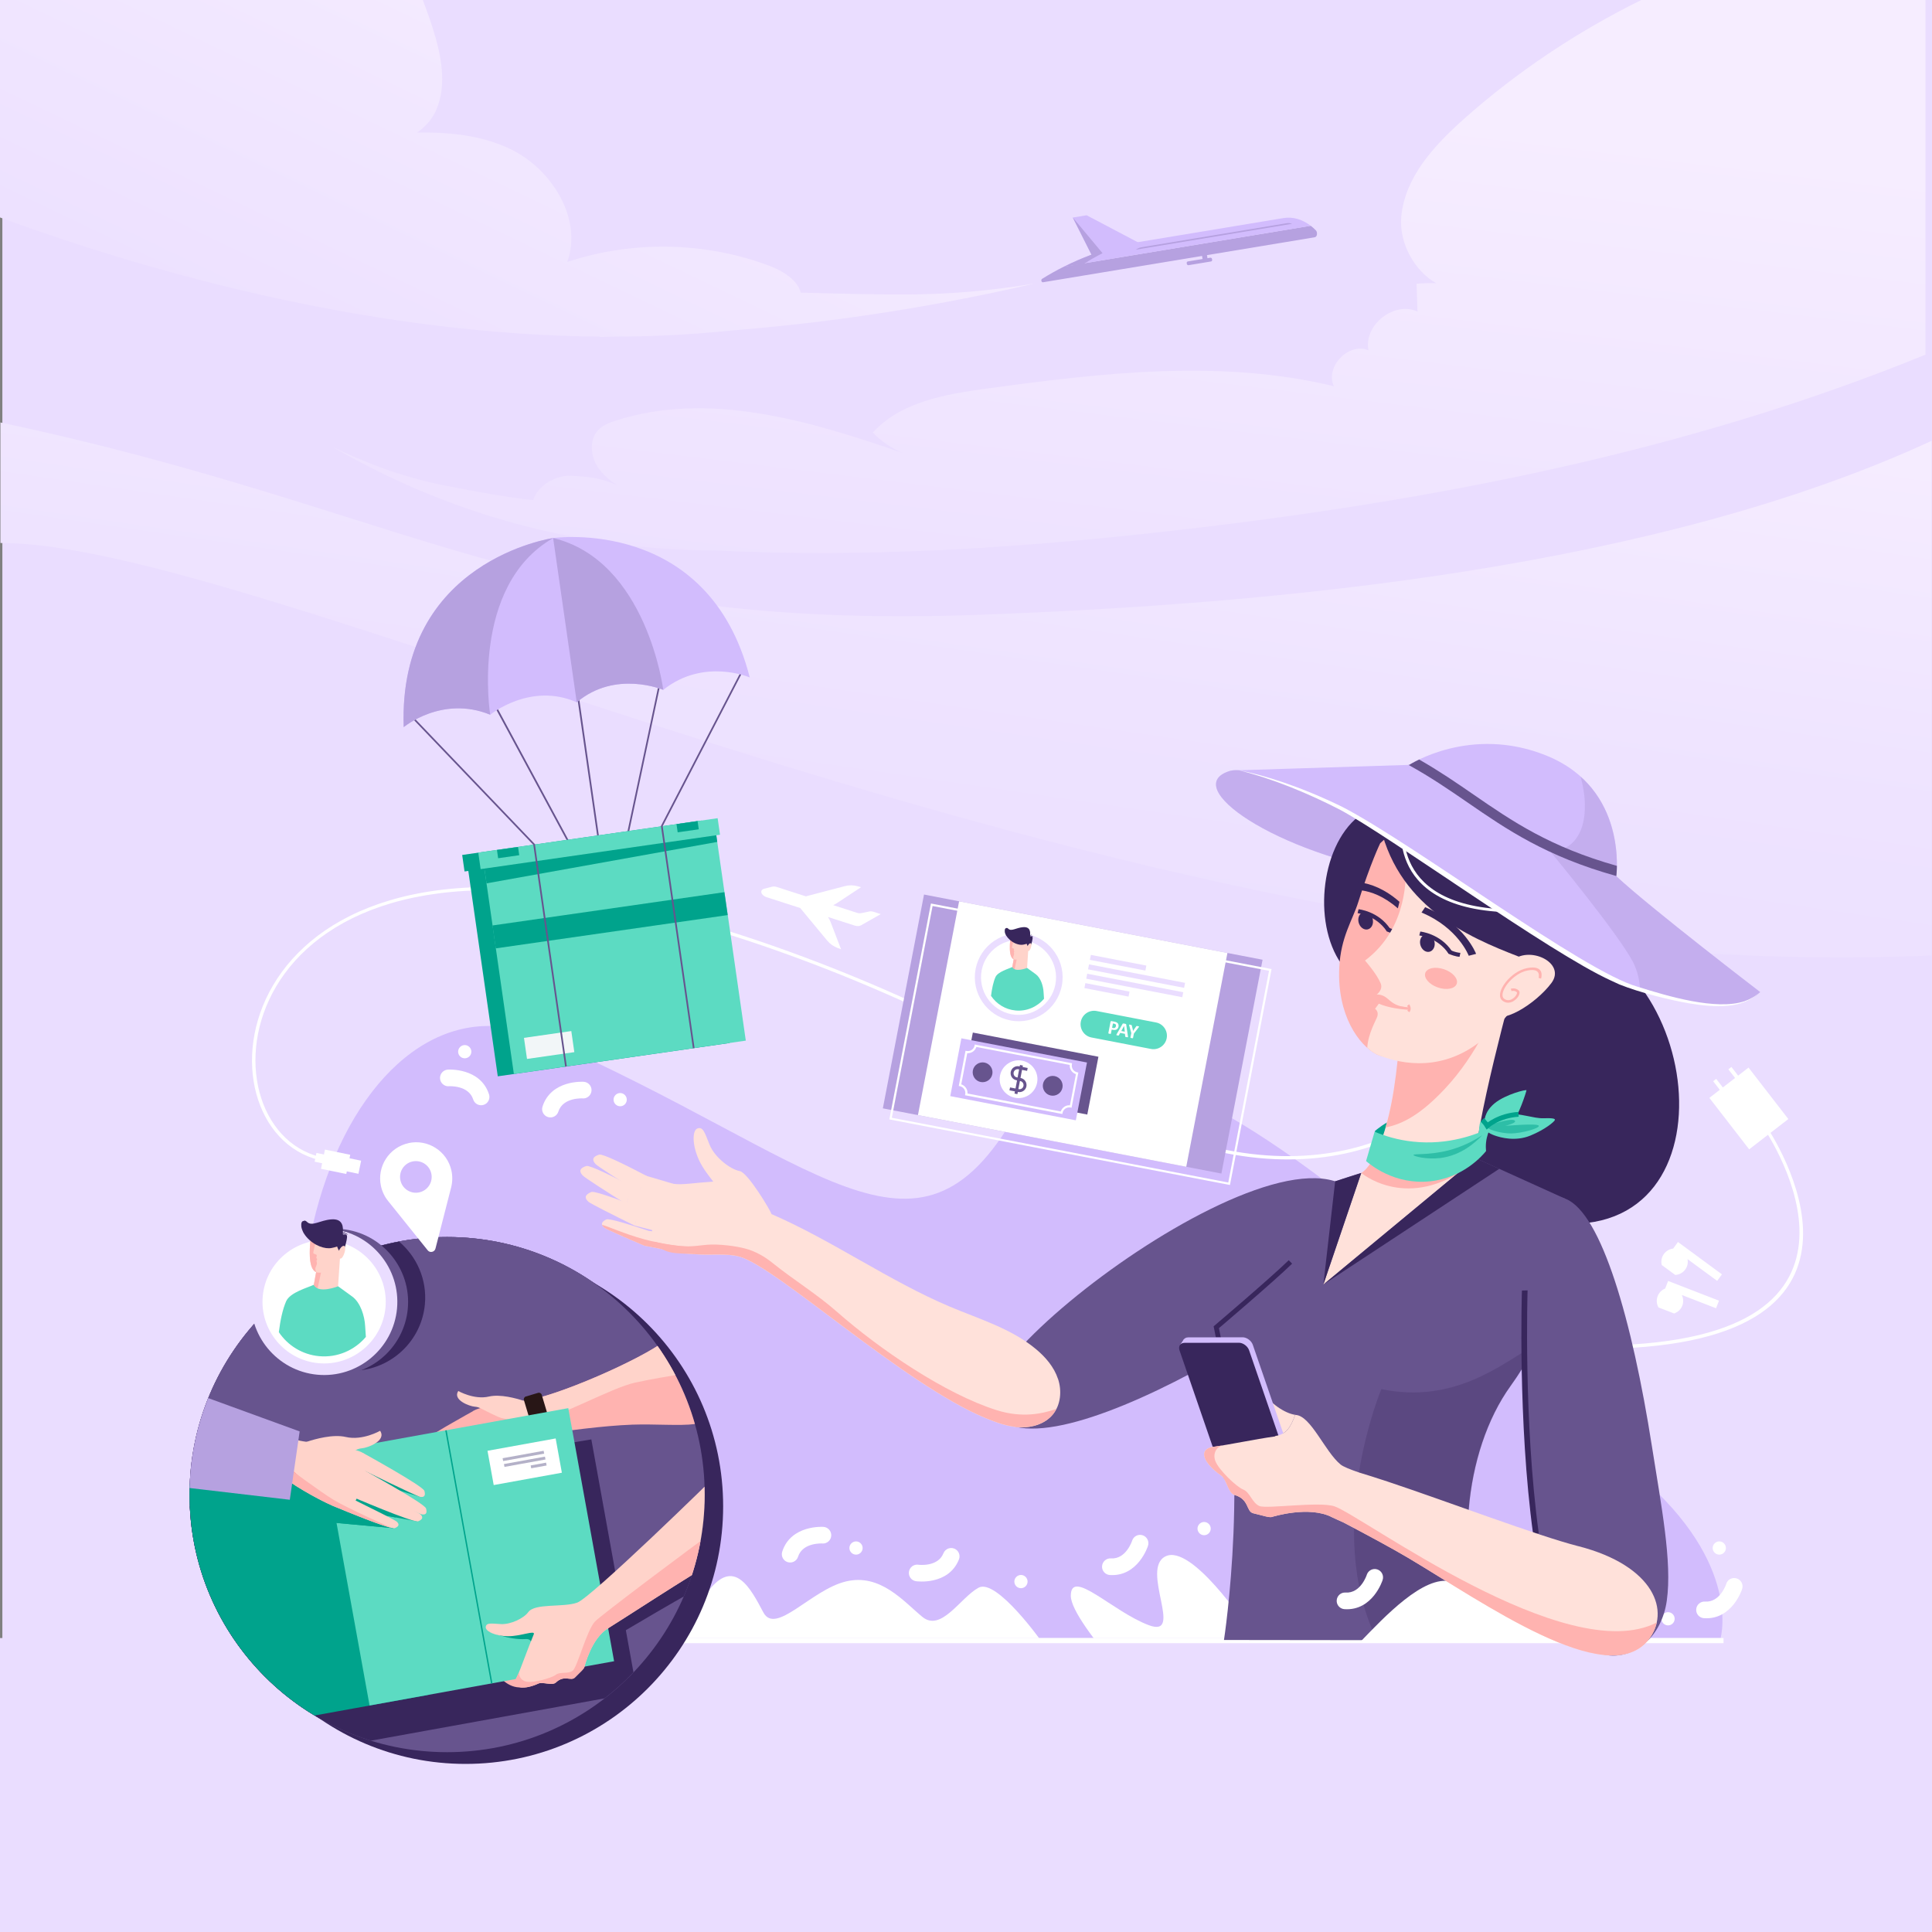 <?xml version="1.0" encoding="UTF-8"?>
<svg id="Layer_1" data-name="Layer 1" xmlns="http://www.w3.org/2000/svg" xmlns:xlink="http://www.w3.org/1999/xlink" viewBox="0 0 400 400">
  <rect x="0" y="0" width="400" height="400" fill="#808080" stroke="none"/>
  <defs>
    <style>
      .cls-1, .cls-2, .cls-3 {
        fill: none;
      }

      .cls-4, .cls-5, .cls-6 {
        fill: #b6a1e0;
      }

      .cls-7 {
        fill: #ffe1da;
      }

      .cls-7, .cls-2, .cls-8, .cls-9, .cls-10, .cls-11, .cls-12, .cls-13, .cls-14, .cls-15, .cls-16, .cls-17, .cls-18, .cls-19, .cls-20, .cls-6 {
        fill-rule: evenodd;
      }

      .cls-2 {
        stroke: #38265c;
      }

      .cls-2, .cls-3 {
        stroke-miterlimit: 10;
      }

      .cls-5, .cls-21 {
        opacity: .5;
      }

      .cls-8, .cls-22 {
        fill: #fff;
      }

      .cls-9, .cls-23 {
        fill: #67548e;
      }

      .cls-24, .cls-17 {
        fill: #eaddff;
      }

      .cls-25, .cls-12 {
        fill: #5cdbc2;
      }

      .cls-26 {
        fill: url(#linear-gradient-3);
      }

      .cls-27 {
        fill: url(#linear-gradient-2);
      }

      .cls-10, .cls-28 {
        fill: #ffb3b0;
      }

      .cls-29 {
        fill: url(#linear-gradient);
      }

      .cls-11 {
        fill: #ff8685;
      }

      .cls-30, .cls-20 {
        fill: #3b47bc;
      }

      .cls-31 {
        fill: #f2f6f8;
      }

      .cls-13, .cls-32 {
        fill: #281616;
      }

      .cls-33, .cls-14 {
        fill: #d2bcfd;
      }

      .cls-34 {
        fill: #b4b1c8;
      }

      .cls-35, .cls-19, .cls-21 {
        fill: #00a38c;
      }

      .cls-15 {
        fill: #ffd3ca;
      }

      .cls-16, .cls-18, .cls-36 {
        fill: #38265c;
      }

      .cls-18 {
        opacity: .25;
      }

      .cls-3 {
        stroke: #00a38c;
      }

      .cls-37 {
        clip-path: url(#clippath);
      }
    </style>
    <linearGradient id="linear-gradient" x1="220.76" y1="189.41" x2="260.71" y2="-137.97" gradientUnits="userSpaceOnUse">
      <stop offset=".07" stop-color="#eaddff"/>
      <stop offset=".53" stop-color="#f6edff"/>
    </linearGradient>
    <linearGradient id="linear-gradient-2" x1="231.36" y1="231.48" x2="205.35" y2="53.24" gradientTransform="translate(418.4) rotate(-180) scale(1 -1)" gradientUnits="userSpaceOnUse">
      <stop offset="0" stop-color="#eaddff"/>
      <stop offset=".52" stop-color="#eee3ff"/>
      <stop offset=".96" stop-color="#f6edff"/>
    </linearGradient>
    <linearGradient id="linear-gradient-3" x1="65.72" y1="114.71" x2="158.77" y2="-79.23" gradientUnits="userSpaceOnUse">
      <stop offset="0" stop-color="#eaddff"/>
      <stop offset=".46" stop-color="#f2e8ff"/>
      <stop offset=".61" stop-color="#f6edff"/>
    </linearGradient>
    <clipPath id="clippath">
      <circle class="cls-1" cx="92.57" cy="309.44" r="53.33"/>
    </clipPath>
  </defs>
  <rect class="cls-24" x=".49" y="-.04" width="400" height="400"/>
  <path class="cls-19" d="M286.41,240.26c2.03-.85,4.72-1.71,7.94-2.05,7.38-.8,13.23,1.52,16.06,2.89-.36-.69-.79-1.74-.93-3.08-.07-.67-.05-1.27,0-1.77-.77-.94-4.71-5.53-11.58-6.26-7.37-.78-12.43,3.48-13.26,4.2.59,2.02,1.18,4.05,1.77,6.07Z"/>
  <path class="cls-14" d="M341.46,307.41s-106.73-119.46-131.14-76.78c-20.66,36.13-40.82,9.22-98.1-15.79-38.95-17.01-71.14,58.82-32.88,124.96h276.74s4.84-14.47-14.62-32.39Z"/>
  <path class="cls-8" d="M257.94,336.47s-11.22-16.83-16.6-14.26c-5.38,2.57,3.97,17.07-3.51,14.26-7.48-2.81-16.13-11.92-16.13-6.08s19.87,25.95,19.87,25.95c0,0,21.04-.23,16.36-19.87Z"/>
  <path class="cls-8" d="M211.38,328.82c-.76,0-1.37-.62-1.37-1.37s.62-1.37,1.37-1.37,1.37.62,1.37,1.37-.62,1.37-1.37,1.37Z"/>
  <path class="cls-8" d="M190.09,323.95c-.95-.11-1.8.57-1.91,1.52-.11.95.57,1.8,1.52,1.91.02,0,6.66.94,8.84-4.52.35-.88-.08-1.89-.97-2.24-.88-.35-1.89.08-2.24.97-1.17,2.93-5.23,2.37-5.24,2.37Z"/>
  <path class="cls-8" d="M170.3,319.57c.95.04,1.76-.7,1.8-1.65.04-.95-.7-1.76-1.65-1.8-.02,0-6.71-.46-8.5,5.14-.29.91.22,1.88,1.12,2.16.91.29,1.88-.22,2.16-1.12.96-3.01,5.05-2.74,5.06-2.74Z"/>
  <path class="cls-8" d="M215.77,340.03s-9.42-13.33-13.16-11.32c-3.75,2.02-7.73,9.25-11.64,6.05-3.91-3.21-8.69-9.07-15.86-7.33-7.17,1.74-14.51,11.18-17.06,6.41-2.55-4.76-5.98-11.73-11.56-4.21-5.58,7.51-7.81,10.4-7.81,10.4h77.09Z"/>
  <path class="cls-8" d="M261.69,328.09c.76,0,1.37-.62,1.37-1.37s-.62-1.37-1.37-1.37-1.37.62-1.37,1.37.62,1.37,1.37,1.37Z"/>
  <path class="cls-8" d="M177.23,321.87c.76,0,1.37-.62,1.37-1.37s-.62-1.37-1.37-1.37-1.37.62-1.37,1.37.62,1.37,1.37,1.37Z"/>
  <path class="cls-8" d="M249.3,317.85c.76,0,1.37-.62,1.37-1.37s-.62-1.37-1.37-1.37-1.37.62-1.37,1.37.62,1.37,1.37,1.37Z"/>
  <path class="cls-8" d="M355.96,321.87c.76,0,1.37-.62,1.37-1.37s-.62-1.37-1.37-1.37-1.37.62-1.37,1.37.62,1.37,1.37,1.37Z"/>
  <path class="cls-8" d="M234.41,318.94c.31-.9,1.29-1.38,2.19-1.07.9.31,1.38,1.29,1.07,2.2,0,.02-2.03,6.41-7.9,6.02-.95-.07-1.67-.89-1.6-1.84.07-.95.89-1.67,1.84-1.6,3.15.21,4.4-3.69,4.4-3.7Z"/>
  <path class="cls-8" d="M357.41,327.88c.31-.9,1.29-1.38,2.2-1.07.9.31,1.38,1.29,1.07,2.2,0,.02-2.03,6.41-7.9,6.02-.95-.07-1.67-.89-1.6-1.84.07-.95.89-1.67,1.84-1.6,3.15.21,4.4-3.69,4.4-3.7Z"/>
  <rect class="cls-24" y="339.14" width="400" height="60.86"/>
  <path class="cls-8" d="M52.66,339.14c.02.35.02.71,0,1.06h304.18v-1.06H52.66Z"/>
  <path class="cls-29" d="M339.81,0c-13.29,6.56-25.73,14.84-36.8,24.7-4.54,4.05-9.05,8.72-11.37,14.21,0,0,0,0,0,0-.38.89-.69,1.81-.94,2.74-.28,1.04-.48,2.11-.58,3.21-.49,5.43,2.71,11.23,7.22,13.77-1.35-.03-2.71,0-4.06.11.07,1.92.13,3.84.2,5.76-4.84-2.22-11.2,2.81-10.15,8.02-4.09-1.71-9.03,3.41-7.17,7.44-23.45-5.66-48.03-2.76-71.93.5-8.51,1.16-17.76,2.74-23.52,9.1,1.75,1.8,3.86,3.24,6.17,4.22-19.27-6.67-40.04-12.9-59.35-6.71-1.32.42-2.68.94-3.65,1.94-1.92,2-1.64,5.38-.12,7.69,1.02,1.55,2.45,2.73,4,3.77-2.92-1.44-6.25-1.85-9.64-1.96-3.29-.11-6.76,2.12-7.75,5.03-5.58-.6-11.92-1.76-18.42-3.05-8.83-1.75-16.59-4.8-23.11-7.98,8.8,5.12,20.76,10.95,35.62,15.25,4.9,1.42,9.62,2.52,14.14,3.38,1.16.3,2.21.5,2.96.59.28.03.56.06.83.09,9.67,1.61,18.24,2.12,25.23,2.15-.03-.01-.06-.02-.1-.03,32.07,1.65,64.35-.52,96.3-4.18,52.84-6.05,105.63-16.25,154.83-36.33V0h-58.84Z"/>
  <path class="cls-27" d="M.09,87.47c84.73,17.94,111.54,43.1,202.22,39.83,63.32-2.28,140.69-9.77,197.59-36.02v106.54C236.31,205.17,57.54,112.42.09,112.42v-24.95Z"/>
  <path class="cls-4" d="M272.66,48.2c.07.42-.11.87-.49.93l-56.23,9.31c-.32.05-.48-.52-.2-.7,1.48-.92,2.99-1.77,4.53-2.54l51.1-8.46c.36.27.71.59,1.04.93.14.14.23.33.26.52Z"/>
  <path class="cls-33" d="M271.36,46.75l-51.1,8.46c1.87-.94,3.78-1.77,5.71-2.49.65-.24,1.31-.47,1.97-.69,2.5-.81,5.05-1.44,7.64-1.89l30.14-4.99c1.92-.32,3.91.25,5.64,1.59Z"/>
  <polygon class="cls-33" points="236.63 50.71 227.94 52.59 226.11 52.99 225.98 52.73 222.1 45.04 224.98 44.57 235.58 50.16 236.63 50.71"/>
  <path class="cls-4" d="M236.28,51.2l30.12-4.99c.37-.06.76-.02,1.11.12h0l-32.4,5.37.53-.28c.2-.11.41-.18.64-.21Z"/>
  <path class="cls-4" d="M228.27,52.43s-.12.06-.32.16c-.66.33-2.44,1.29-3.56,2.07l-4.12.56c1.87-.94,3.78-1.77,5.71-2.49l-3.87-7.69,5.84,7,.32.39Z"/>
  <rect class="cls-4" x="245.67" y="53.72" width="5.31" height=".79" rx=".3" ry=".3" transform="translate(-5.5 41.3) rotate(-9.4)"/>
  <rect class="cls-4" x="248.93" y="52.6" width="1.03" height="1.36" transform="translate(-5.35 41.48) rotate(-9.4)"/>
  <path class="cls-26" d="M165.79,60.6c-.64-2.58-3.66-4.49-6.38-5.52-13.34-5.06-28.43-5.32-41.96-.85,3.2-8.79-3.1-19.15-11.67-23.31-6-2.91-12.68-3.59-19.42-3.47,1.74-1.19,3.18-2.86,3.99-4.76,2.23-5.24.99-11.27-.71-16.7-.63-2.02-1.35-4.01-2.1-5.99H-.88v44.7c35.54,13.1,80.48,24.63,125.14,24.99-.03.03-.07.05-.1.08.95-.02,1.92-.04,2.89-.07,8.08-.02,16.15-.42,24.15-1.25,7.24-.58,14.74-1.35,22.5-2.38,14.67-1.95,28.22-4.52,40.53-7.38-10.14,1.7-18.43,2.15-24.11,2.25-6.05.11-14.87-.09-24.33-.35Z"/>
  <g>
    <circle class="cls-36" cx="92.57" cy="309.44" r="53.33"/>
    <circle class="cls-23" cx="92.57" cy="309.44" r="53.33"/>
    <circle class="cls-36" cx="96.39" cy="311.87" r="53.33"/>
    <circle class="cls-23" cx="92.57" cy="309.44" r="53.33"/>
    <g>
      <g class="cls-37">
        <g>
          <path class="cls-10" d="M143.87,294.83c-3.1.42-8.23-.04-12.97.13-6.24.23-13.44,1.3-18.48,1.87-1.92,1.56-7.26,4.57-9.96,5.53h0s-9.49,3.98-10.31,3.64c-.82-.34-.84-.75-.34-1.21.33-.29,4.55-2.4,7.6-3.9-1.57-2.78-2.56-7.96-1.36-8.8,1.32-.92,7.66-1.75,10.39-2.07,6.62-.77,24.46-8.67,29.25-12.45.83-.65,1.68-1.27,2.55-1.85l3.62,19.1Z"/>
          <g>
            <path class="cls-15" d="M105.43,290.42c1.17-.16,2.24-.3,3.02-.39,6.62-.77,24.46-8.67,29.25-12.45.83-.65,1.68-1.27,2.55-1.85v8.91c-1.75.28-5.22.85-8.74,1.61-5,1.07-16.34,7.55-20.63,7.86-4.29.31-5.71-2.1-5.71-2.1-.08-.5.02-1.03.26-1.59Z"/>
            <path class="cls-11" d="M97.82,295.3s-11.18,6.14-11.44,7.07c-.26.92.08,1.22.8,1.09.72-.13,11.41-5.35,11.72-5.56.31-.21-1.09-2.59-1.09-2.59Z"/>
            <path class="cls-11" d="M100.42,300.05s-11.71,5.05-12.6,4.68c-.88-.37-.91-.81-.37-1.3.55-.49,11.23-5.72,11.59-5.83.36-.11,1.37,2.45,1.37,2.45Z"/>
            <path class="cls-10" d="M98.12,292.06s-11.18,6.14-11.44,7.06c-.26.92.08,1.22.8,1.09.72-.13,11.41-5.35,11.72-5.56.31-.21-1.09-2.59-1.09-2.59Z"/>
            <path class="cls-15" d="M94.88,287.99s3.26,1.87,6.35,1.15c2.37-.55,5.69.39,7.12.86.44.14.7.25.7.25,1.43,2.19-2.42,4.66-5.95,3.07-3.53-1.59-3.7-2-4.8-2.08-1.1-.08-4.65-1.39-3.42-3.25Z"/>
          </g>
          <path class="cls-32" d="M110.06,288.57h2.65c.33,0,.6.27.6.6v7.45c0,.33-.27.6-.6.6h-2.65c-.33,0-.6-.27-.6-.6v-7.45c0-.33.27-.6.6-.6Z" transform="translate(-79.47 44.36) rotate(-16.7)"/>
          <path class="cls-16" d="M137.11,319.14s-14.67,13.78-17.61,14.54c-2.94.75-8.78-.8-10.14.98-.9,1.15-3.61,2.22-5.65,1.9-2.04-.32-3.01-.62-3.14.27-.13.89,2,2.12,4.65,2.39,2.65.26,4.72-.89,5.57.16-1.3,2.96-2.6,5.92-3.9,8.88-.64,2.02,1.79,2.39,4.6,1.38.84-.3,2.88.77,3.59.16,1.79-1.52,3.14.12,3.97-.67,1.04-.98,1.93-1.6,1.97-2.04,0,0,1.41-5.72,4.86-7.45,1.97-.99,17.19-10.32,23.14-13.08v-17.95c-1,1-10.83,9.18-11.92,10.54Z"/>
          <g>
            <polygon class="cls-20" points="53.14 364.66 54.22 364.47 53.14 362.18 53.14 364.66"/>
            <path class="cls-16" d="M122.43,298.01l-83.13,13.87c1.03,22.88,16.47,42,37.47,48.51l48.4-8.76c2.13-1.65,4.13-3.45,5.98-5.4l-8.72-48.22Z"/>
            <rect class="cls-30" x="98.6" y="308.16" width="20.29" height="10.21" transform="translate(-54.03 24.36) rotate(-10.25)"/>
            <g>
              <rect class="cls-30" x="102.32" y="311.09" width="12.21" height=".85" transform="translate(-53.72 24.28) rotate(-10.25)"/>
              <rect class="cls-30" x="102.64" y="312.84" width="12.21" height=".85" transform="translate(-54.04 24.37) rotate(-10.26)"/>
              <rect class="cls-30" x="110.53" y="313.91" width="4.58" height=".85" transform="translate(-54.15 25.1) rotate(-10.25)"/>
            </g>
          </g>
          <path class="cls-10" d="M103.2,346.72c0,.3,2,2.84,4.75,2.63,2.75-.21,4.83-3.2,4.83-3.2l-9.57.57Z"/>
          <path class="cls-11" d="M100.11,321.99h0s.51-.14.51-.14c2.39-.7,7.61-2.89,7.61-2.89h0c2.73-.97,8.65-4.42,9.03-5.29.02-.05.04-.11.05-.18-.26-.27-.65-.53-1.22-.78,0,0-4.79,3.58-6.94,4.89-2.15,1.31-9.02,4.38-9.03,4.38Z"/>
          <g>
            <polygon class="cls-19" points="79.1 298.53 33.57 308.4 48.36 358.21 88.58 350.93 79.1 298.53"/>
            <rect class="cls-25" x="71.34" y="295.71" width="51.45" height="53.25" transform="translate(-55.84 22.43) rotate(-10.26)"/>
            <rect class="cls-22" x="101.44" y="299.05" width="14.34" height="7.21" transform="translate(-52.15 24.17) rotate(-10.26)"/>
            <g>
              <rect class="cls-34" x="104.07" y="301.12" width="8.63" height=".6" transform="translate(-51.93 24.11) rotate(-10.25)"/>
              <rect class="cls-34" x="104.3" y="302.36" width="8.63" height=".6" transform="translate(-52.15 24.17) rotate(-10.26)"/>
              <rect class="cls-34" x="109.88" y="303.12" width="3.24" height=".6" transform="translate(-52.24 24.7) rotate(-10.26)"/>
            </g>
          </g>
          <g>
            <path class="cls-19" d="M81.93,314.17l-1.06-5.83-.31-.38.26.08-.38-2.1-7.09-4.3-9.53,13.07c.61.15,17.64,1.68,17.64,1.68l-2.6-2.77,3.07.56Z"/>
            <path class="cls-19" d="M68.41,308.42l1.25,6.89c5.14.48,11.81,1.08,11.81,1.08l-2.6-2.77,7.49,1.36-5.78-7.02,6.41,1.95-13.62-8.26-4.95,6.78Z"/>
          </g>
          <path class="cls-19" d="M103.51,337.38l-2.32.39s4.09,1.81,7.65,1.58c3.56-.23-1.86,8.06-1.86,8.06,0,0,8.41-5.87,8.63-6.59.23-.72.91-4.46.42-4.58-.49-.11-12.52,1.14-12.52,1.14Z"/>
          <path class="cls-15" d="M119.5,331.81c-2.94,1.04-8.78.06-10.14,1.98-.9,1.24-3.61,2.57-5.65,2.46-2.04-.12-3.01-.32-3.14.58-.13.9,2,1.93,4.65,1.93,2.65,0,5.56-1.29,5.31-.44-1.3,3.09-2.35,6.22-3.65,9.31-.64,2.08,1.79,2.21,4.6.93.84-.38,2.88.48,3.59-.2,1.79-1.7,3.14-.19,3.97-1.06,1.04-1.08,1.93-1.79,1.97-2.23,0,0,1.41-5.86,4.86-7.93,1.97-1.18,17.19-11.15,23.14-14.49v-17.95c-1,1.1-26.59,26.08-29.53,27.12Z"/>
          <path class="cls-10" d="M107.54,346.08l-.79,1.57c-.64,2.08,1.94,2.18,4.74.9.84-.38,2.88.48,3.59-.2,1.79-1.7,3.14-.19,3.97-1.06,1.04-1.08,1.93-1.79,1.97-2.23,0,0,1.41-5.86,4.86-7.93,1.97-1.18,17.19-11.15,23.14-14.49v-6.46c-5.99,4.23-24.61,18.26-25.81,19.51-1.74,1.82-3.67,9.5-4.65,10.22-.98.72-2.61.15-3.48.83-.87.68-4.58,1.7-6.02,1.44-1.43-.26-1.76-1.54-1.53-2.1Z"/>
          <rect class="cls-22" x="64.45" y="306.33" width="9.59" height=".88"/>
          <g>
            <path class="cls-15" d="M48.36,304.8c3.9.38,7.63.97,10.72,1.32,2.15,1.74,8.12,5.11,11.14,6.19h0s10.61,4.45,11.53,4.07c.92-.38.94-.84.38-1.35-.36-.33-5.09-2.69-8.5-4.36,1.76-3.11,2.87-8.9,1.52-9.84-1.48-1.03-8.57-1.96-11.62-2.31-3.34-.39-9.22-2.4-15.17-4.87v11.16Z"/>
            <path class="cls-11" d="M48.36,304.8c5.53.55,10.75,1.5,14.23,1.61-1.19-1.39-2.45-2.41-3.76-2.76-1.79-.49-5.64-1.01-10.47-1.65v2.81Z"/>
            <path class="cls-10" d="M80.94,316.29h0s-.67-.18-.67-.18c-3.15-.92-10.04-3.81-10.04-3.81h0c-3.61-1.29-11.41-5.83-11.92-6.99-.03-.07-.05-.14-.06-.23.34-.35.86-.7,1.61-1.04,0,0,6.33,4.73,9.16,6.46,2.83,1.73,11.91,5.78,11.92,5.78Z"/>
            <path class="cls-15" d="M75.42,304.41s12.51,6.87,12.79,7.9c.29,1.03-.09,1.36-.89,1.22-.81-.15-12.77-5.98-13.11-6.22-.34-.24,1.21-2.9,1.21-2.9Z"/>
            <path class="cls-15" d="M72.51,309.72s13.1,5.65,14.09,5.24c.99-.41,1.02-.91.41-1.46-.61-.55-12.56-6.4-12.97-6.52-.4-.12-1.53,2.74-1.53,2.74Z"/>
            <path class="cls-15" d="M75.08,300.78s12.51,6.87,12.79,7.9c.29,1.03-.09,1.36-.89,1.22-.81-.15-12.77-5.98-13.11-6.22-.35-.24,1.21-2.9,1.21-2.9Z"/>
            <path class="cls-15" d="M78.7,296.23s-3.64,2.09-7.11,1.28c-2.65-.62-6.36.43-7.96.96-.49.16-.78.27-.78.27,0,0,8.4,2.97,9.2,2.54.8-.43,1.6-1.34,2.83-1.42,1.23-.09,5.2-1.56,3.82-3.63Z"/>
          </g>
          <polygon class="cls-6" points="37.04 287.25 62.04 296.36 60 310.51 35.44 307.63 37.04 287.25"/>
          <polygon class="cls-19" points="92.47 296.11 101.95 348.51 101.67 348.56 92.19 296.16 92.47 296.11"/>
        </g>
      </g>
      <g>
        <g>
          <path class="cls-16" d="M71.48,283.74c8.31.77,15.72-5.38,16.49-13.7.47-5.12-1.69-9.9-5.36-12.99-9.4,1.78-17.92,6.01-24.87,12.02.21,7.55,6.04,13.95,13.74,14.67Z"/>
          <path class="cls-9" d="M67.94,284.65c8.31.77,15.72-5.38,16.49-13.7.77-8.31-5.38-15.72-13.69-16.49-8.31-.77-15.72,5.38-16.49,13.7-.77,8.31,5.38,15.72,13.69,16.49Z"/>
          <path class="cls-17" d="M65.71,284.62c8.31.77,15.72-5.38,16.49-13.7.77-8.31-5.38-15.72-13.69-16.49-8.31-.77-15.72,5.38-16.49,13.7-.77,8.31,5.38,15.72,13.69,16.49Z"/>
          <path class="cls-8" d="M65.93,282.23c7,.65,13.23-4.53,13.88-11.53.65-7-4.53-13.23-11.53-13.88-7-.65-13.23,4.53-13.88,11.53-.65,7,4.53,13.23,11.53,13.88Z"/>
        </g>
        <g>
          <g>
            <polygon class="cls-15" points="68.96 258.94 70.42 260 69.9 267.65 64.67 267.68 65.86 261.13 68.96 258.94"/>
            <polygon class="cls-10" points="65.56 267.68 64.67 267.68 65.86 261.13 66.99 260.33 67.11 260.42 65.56 267.68"/>
            <path class="cls-15" d="M64.59,253.95c.09.45-1.69,9.11,1.19,9.52,2.89.4,5.09-3.17,4.79-6-.3-2.83-5.98-3.52-5.98-3.52Z"/>
            <path class="cls-10" d="M64.59,253.95c.09.43-1.56,8.47.89,9.44,0-.04,0-.07-.03-.11-.37-.63-.02-1.03.09-1.36.11-.33.07-.52,0-.77-.08-.25.09-.19.11-.38.03-.19-.19-.28-.17-.39.02-.12.15-.39.09-.54s-.66-.2-.71-.43c-.05-.23.96-4.1,1.01-4.3l-.79-1.08c-.3-.05-.48-.07-.48-.07Z"/>
            <path class="cls-16" d="M62.93,255.4s-.05-.08-.07-.12c-.04-.07-.08-.15-.11-.22-.02-.04-.04-.07-.05-.11-.04-.08-.07-.16-.1-.24,0-.02-.02-.05-.03-.07-.04-.1-.07-.2-.1-.3,0-.02-.01-.05-.02-.07-.02-.07-.03-.15-.05-.22,0-.03,0-.06-.01-.1,0-.03-.01-.07-.01-.1,0,0,0,0,0,.01-.07-.64.12-1.08.46-1.06.17-.15.42-.12.72.18,1.04,1.03,2.64-.33,5.02-.52,2.55-.21,2.47,1.74,2.41,2.76.23-.17.51-.19.51-.19v.11s-.32.01-.52.24c0,.04,0,.09,0,.13.45-.35.98.01.98.01l-.06.09s-.51-.35-.91.04c.24-.06.46-.09.59-.07.47.07.22,1.01.08,1.64-.13.57-.44,1.95-.91,1.88-.12.11-.26.13-.42,0-.2-.18-.38-.57-.53-1.02-.35.13-.74.22-1.14.3-1.32.28-3.63-.43-5.24-2.32-.09-.11-.18-.22-.26-.33-.03-.04-.05-.07-.07-.11-.05-.08-.1-.15-.15-.23Z"/>
            <path class="cls-15" d="M70.3,258.69s.55-.98,1.02-.7c.47.27-.18,2.49-.8,2.59-.62.1-.89-.6-.22-1.89Z"/>
          </g>
          <path class="cls-12" d="M75.75,276.79c-.06-.81-.11-1.56-.15-2.24-.11-2.11-.97-4.87-2.68-6.12l-2.92-2.12s-4.08,1.65-5.05-.3c-1.2.57-4.88,1.55-5.7,3.39-.73,1.65-1.21,3.92-1.52,6.41,1.83,2.73,4.83,4.65,8.34,4.97,3.82.35,7.38-1.26,9.69-4Z"/>
        </g>
      </g>
    </g>
  </g>
  <g>
    <path class="cls-8" d="M364.73,232.87c.08.12,29.67,41.97-26.69,45.47-30.07,1.87-40.08-22.87-41.39-44-.08-1.21-.12-2.4-.14-3.58l.57-.44c4.75-3.76,7.97-8.2,9.36-12.49,1.25-3.85,1.04-7.59-.83-10.65-1.25-2.06-2.61-2.51-3.93-1.71-1.81,1.1-3.47,4.83-4.55,10.05-.87,4.18-1.37,9.35-1.3,14.92-4.56,3.4-10.45,6.19-17.44,7.7-14.22,3.07-33,.85-54.42-12.22-4.48-2.73-9.21-5.45-14.15-8.1-26.85-14.47-59.32-27.15-87.54-32.2-79.32-14.18-82.13,52.43-53.54,54.98l.06-.66c-27.48-2.44-25.11-67.69,53.37-53.66,28.15,5.03,60.55,17.7,87.34,32.13,4.91,2.64,9.63,5.35,14.12,8.09,21.59,13.17,40.54,15.41,54.91,12.31,6.9-1.49,12.74-4.21,17.31-7.53.02,1.04.07,2.08.13,3.14,1.33,21.43,11.51,46.52,42.1,44.62,57.55-3.58,27.28-46.39,27.2-46.52l-.55.38h0ZM296.5,229.92c-.04-5.33.46-10.26,1.29-14.28,1.04-5.04,2.59-8.61,4.24-9.62.96-.59,2-.18,3.02,1.48,1.76,2.89,1.95,6.44.76,10.1-1.35,4.17-4.49,8.49-9.14,12.17l-.17.13Z"/>
    <rect class="cls-22" x="356.95" y="222.76" width="10.25" height="13.47" transform="translate(-64.73 269.48) rotate(-37.72)"/>
    <g>
      <rect class="cls-22" x="361" y="220.06" width=".8" height="10.6" transform="translate(-62.35 268.18) rotate(-37.72)"/>
      <rect class="cls-22" x="357.85" y="222.49" width=".8" height="10.6" transform="translate(-64.51 266.65) rotate(-37.7)"/>
    </g>
    <g>
      <rect class="cls-22" x="67.46" y="237.88" width="4.06" height="5.34" transform="translate(-180.13 260.15) rotate(-78.38)"/>
      <rect class="cls-22" x="65.6" y="238.66" width="1.85" height="2.43" transform="translate(-181.84 256.66) rotate(-78.37)"/>
      <rect class="cls-22" x="71.33" y="239.49" width="2.77" height="3.64" transform="translate(-178.3 263.96) rotate(-78.39)"/>
    </g>
    <path class="cls-8" d="M84.59,236.66c4.03-.87,8.01,1.69,8.88,5.73.24,1.13.22,2.3-.06,3.43l-3.25,12.68c-.09.35-.35.6-.7.68-.35.08-.7-.04-.92-.33l-8.19-10.2c-.73-.9-1.23-1.96-1.48-3.1-.87-4.03,1.69-8.01,5.73-8.88h0ZM85.41,240.47c-1.77.38-2.89,2.12-2.51,3.89.38,1.77,2.12,2.89,3.89,2.51,1.77-.38,2.89-2.12,2.51-3.89-.38-1.77-2.12-2.89-3.89-2.51Z"/>
    <path class="cls-8" d="M345.37,265.2l-.61,1.57h.02c-.7.27-1.28.82-1.58,1.58-.31.8-.22,1.65.17,2.34l3.23,1.25c.75-.25,1.39-.82,1.7-1.61.29-.75.23-1.55-.11-2.22l7.1,2.75.61-1.57-10.54-4.08Z"/>
    <path class="cls-8" d="M347.4,257.15l-.99,1.35h.02c-.74.09-1.45.46-1.93,1.11-.51.69-.64,1.54-.45,2.3l2.79,2.05c.79-.04,1.56-.42,2.07-1.11.48-.65.62-1.44.47-2.17l6.14,4.51.99-1.35-9.11-6.7Z"/>
  </g>
  <g>
    <g>
      <path class="cls-23" d="M153.59,138.64c.09.07.19.13.3.19l-17.54,33.87-.31-.16,17.56-33.9Z"/>
      <path class="cls-23" d="M136.57,140.73c.12.01.23.03.35.03l-6.96,32.81-.34-.07,6.95-32.77Z"/>
      <path class="cls-23" d="M119.71,143.23l4.47,31.11-.35.05-4.47-31.09c.12-.02.23-.05.34-.08Z"/>
      <path class="cls-23" d="M85.16,148.02l26.77,27.98-.25.24-26.76-27.97c.09-.08.17-.16.25-.25Z"/>
      <path class="cls-23" d="M102.5,145.71l15.85,29.41-.31.17-15.9-29.49c.12-.02.24-.05.35-.08Z"/>
    </g>
    <g>
      <polygon class="cls-35" points="95.69 177.01 145.25 169.89 145.74 173.31 144.97 173.42 151.08 215.94 103.06 222.84 96.96 180.32 96.18 180.43 95.69 177.01"/>
      <polygon class="cls-25" points="99.02 176.52 148.58 169.4 149.07 172.82 148.3 172.93 154.41 215.45 106.39 222.35 100.29 179.83 99.51 179.94 99.02 176.52"/>
      <polygon class="cls-35" points="148.3 172.93 100.29 179.83 100.73 182.89 148.5 174.31 148.3 172.93"/>
      <rect class="cls-31" x="108.73" y="214.16" width="9.9" height="4.41" transform="translate(256.97 414.37) rotate(171.83)"/>
      <rect class="cls-35" x="104.32" y="174.3" width="1.73" height="4.41" transform="translate(264.94 47.29) rotate(81.82)"/>
      <rect class="cls-35" x="141.52" y="168.96" width="1.73" height="4.41" transform="translate(291.56 5.89) rotate(81.83)"/>
      <rect class="cls-35" x="123.93" y="166.3" width="4.79" height="48.51" transform="translate(296.98 38.41) rotate(81.83)"/>
    </g>
    <g>
      <path class="cls-33" d="M114.52,111.4s32.16-4.62,40.71,28.86c0,0-9.52-4.14-17.91,2.57,0,0-9.89-4.2-17.91,2.57-9.61-4.24-17.91,2.57-17.91,2.57-9.95-4.08-17.91,2.57-17.91,2.57-1.21-34.54,30.94-39.15,30.94-39.15Z"/>
      <path class="cls-4" d="M137.32,142.83s-9.89-4.2-17.91,2.57l-4.89-34.01c19.4,4.68,22.8,31.43,22.8,31.43Z"/>
      <path class="cls-4" d="M114.52,111.4c-17.3,9.95-13.03,36.58-13.03,36.58-9.95-4.08-17.91,2.57-17.91,2.57-1.21-34.54,30.94-39.15,30.94-39.15Z"/>
    </g>
    <g>
      <rect class="cls-23" x="140.14" y="170.82" width=".35" height="46.42" transform="translate(-26.17 21.93) rotate(-8.18)"/>
      <rect class="cls-23" x="113.71" y="174.62" width=".35" height="46.42" transform="translate(-26.96 18.2) rotate(-8.17)"/>
    </g>
  </g>
  <path class="cls-8" d="M177.4,188.98l-4.89-1.58c.26-.12.51-.26.76-.42l5.01-3.3-.7-.19c-.93-.26-1.79-.26-2.73-.01l-8.01,2.1-5.98-1.93c-.37-.12-.72-.14-1.03-.06l-1.6.41c-.47.12-.7.44-.59.83.11.39.52.74,1.07.92l6.97,2.25,5.55,6.7c.62.75,1.32,1.24,2.22,1.58l.68.25-2.15-5.6c-.15-.39-.34-.75-.56-1.08l5.54,1.78c.49.16.97.14,1.3-.05l4.09-2.32-1.45-.47c-.35-.11-.67-.14-.97-.07l-1.58.33c-.3.06-.62.04-.97-.07Z"/>
  <g>
    <g>
      <rect class="cls-4" x="199.54" y="178.39" width="45.08" height="71.38" transform="translate(-30.12 391.68) rotate(-79.1)"/>
      <rect class="cls-22" x="199.54" y="185.79" width="45.08" height="56.57" transform="translate(-30.12 391.68) rotate(-79.1)"/>
      <path class="cls-8" d="M251.71,203.5l-.24,1.24c-.05.24-.28.4-.52.35h0c-.24-.05-.4-.28-.35-.52l.24-1.24c.05-.24.28-.4.52-.35h0c.24.05.4.28.35.52Z"/>
      <path class="cls-17" d="M212.63,193.41c4.93.95,8.16,5.72,7.21,10.65-.95,4.93-5.71,8.16-10.64,7.21-4.93-.95-8.16-5.71-7.21-10.65.95-4.93,5.71-8.16,10.64-7.21Z"/>
      <rect class="cls-23" x="207.15" y="209.01" width="12.19" height="26.48" transform="translate(-45.3 389.64) rotate(-79.1)"/>
      <rect class="cls-33" x="204.78" y="210.2" width="12.19" height="26.48" transform="translate(-48.39 388.28) rotate(-79.1)"/>
      <path class="cls-8" d="M211.62,219.6c2.12.41,3.51,2.46,3.1,4.58-.41,2.12-2.46,3.51-4.58,3.1-2.12-.41-3.51-2.46-3.1-4.58.41-2.12,2.46-3.51,4.58-3.1Z"/>
      <path class="cls-8" d="M202.03,216.3l19.93,3.84-.04.22c-.07.38.02.76.22,1.06.2.3.52.52.9.59l.22.04-1.4,7.29-.22-.04c-.38-.07-.76.02-1.06.22-.3.2-.52.52-.59.9l-.04.22-20.15-3.88.04-.22c.07-.38-.02-.76-.22-1.06-.2-.3-.52-.52-.9-.6l-.22-.04,1.4-7.29.22.04c.38.07.76-.02,1.06-.22.3-.2.52-.52.6-.9l.04-.22.22.04h0ZM221.46,220.48l-19.31-3.72c-.13.4-.39.74-.72.97-.34.23-.75.35-1.17.32l-1.24,6.45c.4.13.74.39.97.73.23.33.35.74.32,1.17l19.31,3.72c.13-.41.39-.74.73-.97.33-.23.74-.35,1.17-.31l1.24-6.45c-.4-.13-.74-.39-.97-.73-.23-.34-.34-.74-.31-1.17Z"/>
      <path class="cls-9" d="M211.78,220.61l-.06.3,1.05.2-.12.6-1.05-.2-.32,1.68h.06c.4.09.73.32.94.63.21.31.3.71.23,1.1-.08.4-.31.73-.62.94-.31.21-.71.3-1.1.23h-.06s-.09.44-.09.44l-.6-.12.09-.45-1.13-.22.12-.6,1.13.22.32-1.68-.14-.03c-.4-.08-.73-.31-.94-.62-.21-.31-.3-.7-.23-1.1.08-.4.31-.73.62-.94.31-.21.7-.3,1.1-.23l.14.03.06-.3.6.12h0ZM211.16,223.81l-.32,1.68h.06c.23.06.46,0,.64-.12.18-.12.32-.32.36-.55.04-.23-.01-.46-.13-.64-.12-.18-.31-.32-.55-.36h-.06ZM210.68,223.09l.32-1.68-.14-.03c-.23-.04-.46,0-.64.13-.18.12-.32.32-.36.55-.04.23.01.46.13.64.12.18.31.32.55.36l.14.03Z"/>
      <rect class="cls-24" x="230.96" y="193.48" width="1.05" height="11.7" transform="translate(-8.01 388.94) rotate(-79.1)"/>
      <rect class="cls-24" x="234.78" y="191.95" width="1.05" height="20.25" transform="translate(-7.61 394.94) rotate(-79.1)"/>
      <rect class="cls-24" x="234.41" y="193.89" width="1.05" height="20.25" transform="translate(-9.82 396.15) rotate(-79.1)"/>
      <rect class="cls-24" x="228.66" y="200.27" width="1.05" height="9.31" transform="translate(-15.38 391.24) rotate(-79.1)"/>
      <path class="cls-8" d="M192.95,187.1l70.31,13.54-8.61,44.7-70.52-13.58,8.61-44.7.22.04h0ZM262.74,200.99l-69.66-13.41-8.44,43.84,69.66,13.41,8.44-43.84Z"/>
      <path class="cls-12" d="M227.04,209.32l12.3,2.37c1.51.29,2.5,1.76,2.21,3.27h0c-.29,1.51-1.76,2.51-3.27,2.21l-12.3-2.37c-1.51-.29-2.5-1.76-2.21-3.27h0c.29-1.51,1.76-2.5,3.27-2.21Z"/>
      <path class="cls-8" d="M231.59,212.51c-.03.15-.08.27-.14.37-.07.1-.15.19-.25.25-.1.06-.22.1-.36.11-.13.02-.29,0-.46-.03l-.22-.04-.16.83s0,.03-.02.03c-.01,0-.03.02-.05.02-.02,0-.05,0-.08,0-.03,0-.08,0-.13-.02-.05,0-.09-.02-.13-.03-.03-.01-.06-.02-.08-.03s-.03-.02-.04-.03c0-.01,0-.03,0-.04l.45-2.34c.01-.06.04-.11.08-.13.04-.03.09-.03.14-.02l.61.12c.06.01.12.03.17.04.06.02.12.04.19.07.07.03.15.07.22.13.07.06.13.12.17.2.04.07.07.16.09.25.01.09,0,.19-.01.29h0ZM231.04,212.44c.02-.09.02-.17,0-.23-.02-.07-.05-.12-.09-.15-.04-.04-.09-.06-.14-.08-.05-.02-.1-.03-.16-.04l-.23-.04-.17.89.24.05c.08.02.16.02.22,0,.06-.01.11-.03.16-.07.04-.03.08-.08.11-.13.03-.05.05-.11.06-.18h0ZM233.54,214.56c0,.05,0,.09,0,.12,0,.03-.01.05-.03.06-.02.01-.05.02-.08.01-.04,0-.09-.01-.16-.02-.07-.01-.12-.02-.16-.03-.04,0-.07-.02-.09-.03-.02-.01-.03-.02-.04-.03,0-.01-.01-.03-.01-.05l-.07-.55-.98-.19-.26.48s-.02.03-.03.04c-.01.01-.03.02-.05.02-.02,0-.05,0-.09,0-.04,0-.08-.01-.14-.02-.06-.01-.11-.02-.14-.03-.03-.01-.06-.02-.07-.04-.01-.02-.01-.04,0-.07,0-.03.03-.06.05-.11l1.24-2.15s.03-.04.04-.05c.01-.01.03-.02.06-.02.03,0,.06,0,.1,0,.04,0,.1.02.17.03.08.02.14.03.19.04.05.01.08.02.11.04.03.01.04.03.05.04,0,.02.01.04.02.07l.36,2.46h0ZM232.72,212.42h0s-.57,1.04-.57,1.04l.73.14-.15-1.18h0ZM234.77,213.98l.98-1.28s.06-.08.07-.1c.01-.03.01-.05,0-.07-.01-.02-.04-.03-.08-.04-.04-.01-.1-.02-.18-.04-.06-.01-.1-.02-.14-.02-.04,0-.06,0-.09,0-.02,0-.04.01-.05.02-.01.01-.02.03-.04.05l-.41.58c-.04.06-.08.12-.12.18-.04.06-.08.13-.12.2h0c-.01-.08-.03-.16-.04-.23-.01-.07-.03-.14-.05-.21l-.17-.7s-.01-.04-.02-.05c0-.01-.02-.03-.04-.04-.02-.01-.05-.02-.08-.03-.04-.01-.08-.02-.15-.03-.07-.01-.13-.02-.17-.03-.04,0-.07,0-.09,0-.02.01-.03.03-.02.06,0,.03.01.07.03.13l.44,1.55-.18.91s0,.03,0,.04c0,.01.02.02.04.04.02,0,.05.02.08.03.03.01.08.02.13.03.05,0,.09.02.13.02.04,0,.06,0,.08,0,.02,0,.04,0,.05-.02.01,0,.02-.02.02-.03l.18-.91Z"/>
      <path class="cls-9" d="M218.34,222.79c1.11.21,1.84,1.29,1.63,2.4-.21,1.11-1.29,1.84-2.4,1.63-1.11-.21-1.84-1.29-1.63-2.4.21-1.11,1.29-1.84,2.4-1.63Z"/>
      <path class="cls-9" d="M203.82,219.99c1.11.21,1.84,1.29,1.63,2.4-.21,1.11-1.29,1.84-2.4,1.63-1.11-.21-1.84-1.29-1.63-2.4.21-1.11,1.29-1.84,2.4-1.63Z"/>
    </g>
    <g>
      <path class="cls-8" d="M210.16,210.09c4.26.39,8.06-2.76,8.45-7.02s-2.76-8.06-7.02-8.45c-4.26-.39-8.06,2.76-8.45,7.02-.39,4.26,2.76,8.06,7.02,8.45Z"/>
      <g>
        <g>
          <polygon class="cls-15" points="212.01 195.9 212.9 196.55 212.59 201.21 209.4 201.23 210.12 197.24 212.01 195.9"/>
          <polygon class="cls-10" points="209.94 201.22 209.4 201.23 210.12 197.24 210.81 196.75 210.89 196.81 209.94 201.22"/>
          <path class="cls-15" d="M209.35,192.87c.06.27-1.03,5.55.73,5.79,1.76.25,3.1-1.93,2.92-3.65-.18-1.72-3.64-2.14-3.64-2.14Z"/>
          <path class="cls-10" d="M209.35,192.87c.05.26-.95,5.16.54,5.75,0-.02,0-.05-.02-.07-.22-.38,0-.63.05-.83.06-.2.04-.32,0-.47-.05-.15.05-.11.07-.23.02-.12-.11-.17-.1-.24.01-.07.09-.24.05-.33s-.4-.12-.43-.26c-.03-.14.59-2.49.62-2.62l-.48-.66c-.18-.03-.29-.04-.29-.04Z"/>
          <path class="cls-16" d="M208.34,193.75s-.03-.05-.04-.07c-.02-.04-.05-.09-.07-.13-.01-.02-.02-.05-.03-.07-.02-.05-.04-.1-.06-.15,0-.01-.01-.03-.02-.04-.02-.06-.04-.12-.06-.18,0-.01,0-.03,0-.04-.01-.05-.02-.09-.03-.13,0-.02,0-.04,0-.06,0-.02,0-.04,0-.06,0,0,0,0,0,0-.04-.39.07-.66.28-.65.1-.09.26-.07.44.11.63.63,1.61-.2,3.06-.32,1.55-.13,1.5,1.06,1.47,1.68.14-.11.31-.11.31-.11v.07s-.19,0-.32.15c0,.03,0,.05,0,.08.27-.21.6,0,.6,0l-.04.06s-.31-.21-.56.03c.15-.03.28-.05.36-.04.29.04.13.61.05,1-.08.35-.27,1.19-.55,1.14-.08.07-.16.08-.25,0-.12-.11-.23-.35-.32-.62-.21.08-.45.13-.7.18-.81.17-2.21-.26-3.19-1.41-.06-.07-.11-.13-.16-.2-.02-.02-.03-.04-.04-.06-.03-.05-.06-.09-.09-.14Z"/>
          <path class="cls-15" d="M212.82,195.75s.33-.59.62-.43c.29.16-.11,1.52-.48,1.58-.38.06-.54-.37-.14-1.15Z"/>
        </g>
        <path class="cls-12" d="M216.15,206.77c-.04-.49-.07-.95-.09-1.36-.07-1.29-.59-2.97-1.63-3.72l-1.78-1.29s-2.49,1-3.07-.18c-.73.35-2.97.95-3.47,2.06-.45,1-.74,2.39-.93,3.9,1.12,1.66,2.94,2.83,5.08,3.03,2.33.22,4.49-.77,5.9-2.43Z"/>
      </g>
    </g>
  </g>
  <path class="cls-9" d="M204.92,290.9c7.11,19.69,78.1-26.19,78.37-33.52,1.49-40.11-82.87,21.08-78.37,33.52Z"/>
  <path class="cls-33" d="M337.67,189.92s-19.85-4.61-46.81-8.92c-26.96-4.31-46.93-18.29-36.1-21.42.43-.12,1.18-.15,1.69-.11,6.92.63,81.22,30.44,81.22,30.44Z"/>
  <path class="cls-5" d="M337.67,189.92s-19.85-4.61-46.81-8.92c-26.96-4.31-46.93-18.29-36.1-21.42.43-.12,1.18-.15,1.69-.11,6.92.63,81.22,30.44,81.22,30.44Z"/>
  <path class="cls-16" d="M307.2,191.87c2.54-1.14,6,.2,11.6.53,33.65,1.99,41.81,64.73,3.1,60.81-41.53-4.2-22.66-57.77-14.71-61.34Z"/>
  <path class="cls-7" d="M313.65,202.7s-8.86,31.98-8.14,38.92c.52,4.97-34.05,28.24-34.05,28.24,0,0,7.32-20.91,10.37-27.01,0,0,7.09-2.91,8.56-35.74,0,0,5.07-9.63,23.26-4.41Z"/>
  <path class="cls-10" d="M286.87,233.43c1.88-6.46,2.66-13.85,3.52-26.33,0,0,2.72-5.16,11.31-5.88,2.78.02,6.1.59,10.03,2.1-2.01,5.97-5.9,15-12.63,22.15-4.79,5.09-8.5,7.22-12.24,7.96Z"/>
  <path class="cls-16" d="M298.14,169.44s9.89,29.88-3.54,34.41c-30.36,10.23-25.04-51.53,3.54-34.41Z"/>
  <path class="cls-10" d="M285.74,174.62s-2,4.1-4.53,12.16c-1.17,3.73-3.61,7.18-3.93,13.51-.49,9.75,3.99,16.12,7.78,18.03,3.94,1.62,10.92,1.68,19.25-4.24,12.2-8.67,17.42-23.05,17.42-23.05,2.57-17-23.14-28.73-36-16.42Z"/>
  <path class="cls-16" d="M283.48,189.13c.74.58,1,1.72.59,2.54-.41.83-1.34,1.03-2.07.45-.73-.58-1-1.72-.59-2.54.41-.82,1.34-1.02,2.07-.45Z"/>
  <path class="cls-16" d="M281.29,188.25s4.12.39,6.55,4.08l-.7.52c-2.26-3.42-6.06-3.78-6.07-3.79l.21-.82Z"/>
  <path class="cls-16" d="M286.45,191.54c1.9,1.11,3.69,1.2,3.7,1.2l-.17.82s-1.27-.06-2.83-.71c-.2-.47-.43-.9-.69-1.31Z"/>
  <path class="cls-7" d="M283.09,216.92c.61.58,1.27,1.05,1.97,1.4,3.94,1.62,12.22,3.88,20.55-2.04,12.2-8.67,16.12-25.25,16.12-25.25,1.4-9.28-5.63-16.99-14.39-20.07-4.12,2.49-10.93,3.95-16.21,9.07-.21.63.72,11.92-8.52,18.84,0,0,2.36,2.64,3.24,4.71.55,1.3-.79,2.32-.79,2.32l.62,1.62-.99,1.34s.82.53.46,1.61c-.24.74-1.93,3.56-2.07,6.45Z"/>
  <path class="cls-16" d="M285.46,169.59c3.37,17.95,18.46,24.4,28.99,28.47,7.09,2.74,1.65,4.86-1.32,13.45,42.08-39.23-10.22-64.34-25.73-44.98-.74.92-2.18,1.83-1.94,3.06Z"/>
  <path class="cls-7" d="M312.88,199.09s-6.42,7.61-4.4,10.57c2.03,2.96,9.54-1.88,12.72-6.13,3.18-4.26-4.84-7.97-8.32-4.44Z"/>
  <path class="cls-10" d="M318.54,202.46s.72-2.11-2.28-1.53c-1.57.3-3.1,1.44-4.09,2.68-.38.48-.68.97-.87,1.43-.18.44-.26.84-.21,1.17.04.24.15.44.34.58.56.41,1.16.33,1.64.05.2-.11.38-.26.54-.42.15-.16.27-.33.36-.49.11-.23.15-.42.07-.5-.5-.45-1.09-.23-1.09-.23l-.16-.48s.88-.34,1.62.32c.27.24.25.66.03,1.09-.11.21-.26.43-.45.63-.19.2-.42.38-.67.53-.65.37-1.46.48-2.22-.08-.3-.22-.47-.53-.53-.9-.06-.42.03-.92.25-1.44.21-.5.54-1.04.95-1.56,1.06-1.33,2.71-2.56,4.43-2.88,3.86-.74,2.86,2.18,2.86,2.18l-.5-.15Z"/>
  <path class="cls-10" d="M291.86,208.56s-5.26-.14-7.54-2.07l-.38.38c2.42,2.05,7.85,2.19,7.86,2.2l.05-.51Z"/>
  <path class="cls-10" d="M291.33,208.26s.44.56.04.99l.41.32c.67-.73-.03-1.65-.03-1.65l-.42.34Z"/>
  <path class="cls-13" d="M325.6,193.22c-.08.17-.16.34-.24.51,6.89,3.66,10.96,8.83,10.98,8.86l.42-.37s-4.16-5.28-11.15-9Z"/>
  <path class="cls-16" d="M278.28,182.81s5.21-1.58,11.47,3.9l-.34,1.36c-5.81-5.09-10.61-3.63-10.63-3.62l-.5-1.63Z"/>
  <path class="cls-16" d="M305.61,197.49s-2.36-6.26-10.55-9.67l-.75,1.11c7.6,3.17,9.77,8.94,9.78,8.95l1.52-.39Z"/>
  <path class="cls-8" d="M290.95,169.1c-.01.05-4.54,18.33,21.03,19.19l-.03.57c-26.28-.89-21.59-19.83-21.58-19.88l.58.12Z"/>
  <path class="cls-9" d="M258.12,270.05s1.15-13.89,3.99-18.1c2.84-4.22,19.72-9.1,19.72-9.1,0,0-13.43,28.62-23.71,27.2Z"/>
  <path class="cls-9" d="M281.83,242.85l-7.84,23.1,31.57-26.15,18.47,8.37s2.5,19.65-11.26,38.73c-9.87,13.68-11.86,37-4.36,52.71l-55-.07s5.77-37.21-1.59-64.75c7.06-7.45,21.36-15.66,30.01-31.95Z"/>
  <path class="cls-2" d="M254.12,286.33l-2.3-11.54s11.57-9.83,15.35-13.52"/>
  <path class="cls-18" d="M317.97,278.33c-1.4,2.83-3.09,5.7-5.16,8.57-9.87,13.68-11.86,37-4.36,52.71l-23.36-.03c-11.21-23.01.9-51.98.9-51.98,15.07,3.13,24.93-5.14,31.99-9.28Z"/>
  <path class="cls-22" d="M329.08,329.63c-5.58-7.51-9.01-.55-11.56,4.21-2.55,4.76-9.88-4.67-17.06-6.41-5.69-1.38-13.84,7.33-18.92,12.6h55.35s-2.23-2.89-7.81-10.4Z"/>
  <path class="cls-8" d="M345.35,336.52c.76,0,1.37-.62,1.37-1.37s-.62-1.37-1.37-1.37-1.37.62-1.37,1.37.62,1.37,1.37,1.37Z"/>
  <path class="cls-8" d="M335.52,329.47c.76,0,1.37-.62,1.37-1.37s-.62-1.37-1.37-1.37-1.37.62-1.37,1.37.62,1.37,1.37,1.37Z"/>
  <path class="cls-8" d="M282.99,326.01c.31-.9,1.29-1.38,2.19-1.07.9.31,1.38,1.29,1.07,2.2,0,.02-2.03,6.41-7.9,6.02-.95-.07-1.67-.89-1.6-1.84.07-.95.89-1.67,1.84-1.6,3.15.21,4.4-3.69,4.4-3.7Z"/>
  <path class="cls-16" d="M296.26,193.76c.74.58,1,1.72.59,2.54-.41.83-1.34,1.03-2.07.45-.73-.58-1-1.72-.59-2.54.41-.82,1.34-1.02,2.07-.45Z"/>
  <path class="cls-16" d="M294.07,192.87s4.12.39,6.55,4.08l-.7.52c-2.26-3.42-6.06-3.78-6.07-3.79l.21-.82Z"/>
  <path class="cls-10" d="M283.31,206.42c.55-.3,1.38-.63,2.31-.48,1.03.16,1.65.83,2.17,1.25.89.73,1.78,1.23,3.7,1.34-.93.08-1.22.11-2.44-.04-2.84-.36-4.39-1.25-5.73-2.07Z"/>
  <path class="cls-33" d="M320.26,156.47c-15.79-6.44-28.49,1.89-28.49,1.89l-35.31,1.12s8.98,1.7,21.16,7.85c12.18,6.15,48.5,33.48,60.72,37.19,12.22,3.7,21.52,5.47,26.07.88,0,0-22.52-17.24-29.78-23.98,0,0,2.52-18.06-14.38-24.95Z"/>
  <path class="cls-5" d="M334.63,181.42s1.73-12.47-7.38-20.64c.45,1.7.76,3.35.85,4.89.62,10.92-7.06,10.7-7.06,10.7,0,0,13.77,16.65,16.99,22.68.94,1.76,1.37,3.68,1.52,5.52.18.06.36.11.55.16.55.17,1.1.33,1.64.49.06.02.12.03.18.05.16.05.32.09.49.14.51.14,1.01.29,1.51.43.15.04.29.08.43.11.09.02.18.05.27.07.47.13.94.25,1.4.37.07.02.14.03.21.05.18.05.35.09.53.13.43.11.86.21,1.28.31.25.06.48.1.73.16.41.09.82.18,1.22.26.24.05.48.09.72.13.38.07.77.15,1.15.21.14.02.27.04.41.06.1.01.2.03.3.04.36.05.73.11,1.08.16.05,0,.11,0,.16.02.18.02.36.04.54.05.33.03.67.07,1,.1.24.02.46.02.7.03.2,0,.39.02.59.03,3.3-.06,5.95-.86,7.8-2.73,0,0-22.52-17.24-29.78-23.98Z"/>
  <path class="cls-23" d="M291.62,158.37c4.58,2.52,8.5,5.21,12.29,7.82,7.95,5.48,16.19,11.13,30.73,15.18.02-.19.11-.95.12-2.1-13.9-3.93-21.61-9.2-29.69-14.77-3.49-2.41-7.1-4.88-11.25-7.25-1.32.64-2.05,1.11-2.05,1.11h-.15Z"/>
  <path class="cls-22" d="M256.46,159.48c5.07.93,12.8,3.35,21.4,7.55,14.82,7.64,49.98,34.16,61.25,37.28,6.12,1.92,16.22,4.95,22.08,2.98,1.18-.41,2.29-1.04,3.22-1.9-3.53,3.6-9.44,3.18-14.47,2.38-4.14-.7-10.33-2.22-14.68-3.96l-1.73-.8c-12.88-5.87-45.03-29.36-56.01-35.32-6.48-3.35-13.87-6.44-21.06-8.22Z"/>
  <ellipse class="cls-28" cx="298.36" cy="202.59" rx="1.99" ry="3.44" transform="translate(9.62 418.66) rotate(-70.99)"/>
  <path class="cls-16" d="M299.23,196.17c1.9,1.11,3.12,1.1,3.13,1.1l-.17.82s-.7.04-2.26-.61c-.2-.47-.43-.9-.69-1.31Z"/>
  <path class="cls-7" d="M133.95,243.5c-4.5-2.36-9.17-4.66-9.88-4.45-1.42.42-1.54,1.11-.77,1.95.4.44,4.82,3.28,9.05,5.95.35-1.23.89-2.4,1.6-3.45Z"/>
  <path class="cls-7" d="M133.12,243.26c-.08,1.25-.36,2.49-.82,3.65,4.59,1.73,9.2,3.41,9.49,3.47.57.12,1.74-4,1.74-4,0,0-5.25-1.66-10.4-3.13Z"/>
  <path class="cls-7" d="M132.69,250.18c-4.72-1.87-9.61-3.67-10.29-3.38-1.37.57-1.41,1.27-.56,2.02.44.39,5.14,2.76,9.62,4.96.22-1.26.63-2.48,1.23-3.6Z"/>
  <path class="cls-7" d="M131.84,250.03c.05,1.26-.1,2.52-.43,3.72,4.74,1.24,9.51,2.43,9.8,2.45.58.06,1.3-4.16,1.3-4.16,0,0-5.39-1.1-10.67-2.01Z"/>
  <path class="cls-7" d="M134.36,254.85c-4.07-1.36-8.27-2.65-8.83-2.38-1.13.55-1.13,1.13-.38,1.73.39.31,4.46,2.09,8.34,3.74,0,0,0-.01,0-.02,4.04.82,8.08,1.6,8.33,1.61.49.02.91-3.57.91-3.57,0,0-4.12-.61-8.37-1.12Z"/>
  <path class="cls-7" d="M131.28,245.86c-4.5-2.36-9.17-4.66-9.88-4.45-1.42.42-1.54,1.11-.77,1.95.4.44,4.82,3.28,9.05,5.95.35-1.23.89-2.4,1.6-3.45Z"/>
  <path class="cls-7" d="M130.45,245.62c-.08,1.25-.36,2.49-.82,3.65,4.59,1.73,9.2,3.41,9.49,3.47.57.12,1.74-4,1.74-4,0,0-5.25-1.66-10.4-3.13Z"/>
  <path class="cls-7" d="M219.04,285.47c-.82-2.46-2.58-4.51-4.58-6.17-5.11-4.25-11.68-6.19-17.8-8.77-12.59-5.32-24.39-13.74-36.92-19.16-.2-.72-4.91-8.62-6.59-8.91-2.01-.38-5.17-2.87-6.21-5.39-1.03-2.52-1.34-3.82-2.5-3.45-1.16.37-1.17,3.51.35,6.71.79,1.66,2.03,3.19,2.88,4.31-.22.02-.44.04-.68.05-3.19.2-5.71.67-7.51.41-4.66-.67-5.05,9.65-4.11,11.14,2.04,3.25,4.99,3.16,8.48,3.44,3.23.26,6.5-.23,9.19.49,7.73,2.08,33.95,26.4,51.02,33.45,2.31.95,4.7,1.82,7.2,1.9,2.49.08,5.13-.74,6.72-2.67,1.65-2.01,1.89-4.92,1.07-7.38Z"/>
  <path class="cls-9" d="M315.12,259.96s-1.14,37.42,3.28,61.68c5.23,28.67,24.65,24.27,26.69,9.77,1.14-8.08-1.15-19.66-3.07-31.92-4.09-26.11-10.44-48.26-17.85-51.28-7.41-3.01-9.37,5.11-9.04,11.74Z"/>
  <path class="cls-16" d="M316.27,267.15c0,.08-.87,27,2.31,50.29l-1.16.23c-3.2-23.38-2.33-50.41-2.32-50.48l1.17-.03Z"/>
  <path class="cls-7" d="M268.15,292.92c-2.05-.27-5.31-2.39-6.55-4.75-1.27-2.41-1.7-3.67-2.82-3.2-1.12.47-.83,3.61.99,6.64,1.69,2.81,4.78,5.1,4.33,5.67,2.24-.3,3.2-1.95,4.05-4.37Z"/>
  <g>
    <path class="cls-14" d="M246.01,276.89l11.26-.02c.86,0,1.81.7,2.11,1.56l8.97,26.06c.3.86-.17,1.57-1.03,1.57l-11.26.02c-.86,0-1.81-.7-2.11-1.56l-8.97-26.06c-.3-.86.17-1.57,1.03-1.57Z"/>
    <polygon class="cls-14" points="244.37 278.38 245.09 277.31 245.44 278.38 244.37 278.38"/>
    <path class="cls-16" d="M245.24,278.02l11.26-.02c.86,0,1.81.7,2.11,1.56l8.97,26.06c.3.86-.17,1.57-1.03,1.57l-11.26.02c-.86,0-1.81-.7-2.11-1.56l-8.97-26.06c-.3-.86.17-1.57,1.03-1.57Z"/>
  </g>
  <path class="cls-7" d="M326.8,320.13c-8.64-2.22-26.69-9.12-39.56-13.4,0,0,0,0,0,0-.01,0-.02,0-.03-.01-2.12-.7-4.09-1.33-5.85-1.86-1.84-.63-3.28-1.21-3.82-1.66-3.22-2.65-6.11-10.01-9.24-10.25-.05,0-.1-.02-.15-.03-.85,2.42-1.81,4.07-4.05,4.37-.04.05-.09.08-.17.11-4.43.63-8.73,1.59-13.16,2.22-2.82.7-1.3,3.57,2.1,5.9,1.02.7,1.42,3.62,2.69,3.98,3.17.89,2.38,3.46,3.94,3.81,1.95.45,3.38.98,3.91.73,0,0,7.67-2.41,12.42.11.44.23,1.38.62,2.35,1.07.44.23,1.05.55,1.78.94,0,0,0,0,0,0,3.06,1.62,8.21,4.37,11.61,6.39,15.35,9.11,41.07,27.46,49.59,17.1,4.91-5.98,1.31-15.5-14.37-19.53Z"/>
  <path class="cls-10" d="M279.97,316.17s0,0,0,0c3.06,1.62,8.21,4.37,11.61,6.39,15.35,9.11,41.07,27.46,49.59,17.1.94-1.14,1.56-2.41,1.85-3.74-18.64,9.61-61.25-22.28-66.76-24.06-3.19-1.03-14.02.58-15.51-.05-1.5-.63-1.97-2.88-3.34-3.41-1.38-.53-5.09-4.07-5.78-5.9-.68-1.82.55-3.07,1.36-3.19l-.41.03c-.6.1-1.2.2-1.8.29-1.94.48-1.83,1.99-.46,3.64.64.76,1.51,1.54,2.56,2.26.96.66,1.37,3.27,2.46,3.88.07.04.15.07.23.1,3.17.89,2.38,3.46,3.94,3.81,1.95.45,3.38.98,3.91.73,0,0,7.67-2.41,12.42.11.44.23,1.38.62,2.35,1.07.44.23,1.05.55,1.78.94Z"/>
  <path class="cls-10" d="M284.48,239.61c-1.48,2.75-2.65,3.23-2.65,3.23,0,0,8.81,7.51,20.96-.45,1.09-.71,1.97-1.29,2.69-1.77,0-.05,0-.11,0-.16-1.49.94-3.05,1.93-3.05,1.93,0,0-11.68-.72-17.95-2.78Z"/>
  <polygon class="cls-16" points="273.99 265.95 305.56 239.8 310.41 241.99 273.99 265.95"/>
  <polygon class="cls-16" points="276.43 244.58 273.99 265.95 281.83 242.85 276.43 244.58"/>
  <path class="cls-8" d="M120.67,227.42c.95.04,1.76-.7,1.8-1.65.04-.95-.7-1.76-1.65-1.8-.02,0-6.71-.46-8.5,5.14-.29.91.22,1.88,1.12,2.16.91.29,1.88-.22,2.16-1.12.96-3.01,5.05-2.74,5.06-2.74Z"/>
  <path class="cls-8" d="M128.4,229.04c.76,0,1.37-.62,1.37-1.37s-.62-1.37-1.37-1.37-1.37.62-1.37,1.37.62,1.37,1.37,1.37Z"/>
  <path class="cls-8" d="M92.9,224.9c-.95.04-1.76-.7-1.8-1.65-.04-.95.7-1.76,1.65-1.8.02,0,6.71-.46,8.5,5.14.29.91-.22,1.88-1.12,2.16-.91.29-1.88-.22-2.16-1.12-.96-3.01-5.05-2.74-5.06-2.74Z"/>
  <path class="cls-8" d="M96.22,219.11c-.76,0-1.37-.62-1.37-1.37s.62-1.37,1.37-1.37,1.37.62,1.37,1.37-.62,1.37-1.37,1.37Z"/>
  <path class="cls-12" d="M284.6,234.31c2.03.85,4.72,1.71,7.94,2.05,7.38.8,13.23-1.52,16.06-2.89-.36.69-.79,1.74-.93,3.08-.07.67-.05,1.27,0,1.77-.77.94-4.71,5.53-11.58,6.26-7.37.78-12.43-3.48-13.26-4.2.59-2.02,1.18-4.05,1.77-6.07Z"/>
  <g>
    <path class="cls-25" d="M307.34,232.34s-.18-2.05,2.11-3.92c2.29-1.87,6.59-2.91,6.59-2.69s-1.71,5.6-2.97,6.61c-1.26,1.01-5.97,1.38-5.73,0Z"/>
    <path class="cls-25" d="M306.3,233.25s-.05-1.19.8-1.31,1.14.46,1.36.94-.54,1.33-.92,1.56c-.38.22-1.41.17-1.39.11.02-.06.14-1.29.14-1.29Z"/>
    <path class="cls-25" d="M307.54,232.87s2.05-2.05,4.58-2.24c2.53-.19,5.46.95,7.38.89,1.92-.06,2.55.06,2.41.39-.14.33-1.88,1.88-5.01,3.18-3.13,1.3-6.2.44-7.45,0-1.25-.44-2.64-1.31-1.91-2.22Z"/>
    <path class="cls-21" d="M307.92,233.1s4.57-1.63,5.56-1.17-1.83,1.17-1.83,1.17c0,0,6.58-.58,6.93-.05s-3.56,1.59-5.7,1.62c-2.14.02-5.49-.92-4.96-1.56Z"/>
    <path class="cls-3" d="M306.89,231.84s.73.74,1.03,1.25c0,0,2.38-2.13,6.48-2.38"/>
  </g>
  <path class="cls-21" d="M306.89,235.02c-1.61,1.07-4.02,2.4-7.14,3.19-3.92.98-7.1.62-7.11.91-.01.27,2.7.99,5.6.63,4.3-.54,7.26-3.24,8.65-4.73Z"/>
  <path class="cls-10" d="M218.7,291.71h0c-2.91.99-7.04,1.92-12.35.25-10.56-3.32-24.17-12.53-33.06-20.36-4.18-3.68-8.96-6.6-13.31-10.09-.61-.49-2.03-1.64-4.2-2.52-.86-.35-2.82-.99-6.44-1.26-3.19-.24-4.07.26-6.93.32-.89.02-3.81-.14-6.93-.97,2.03,2.88,5.03,2.31,8.38,2.58,3.23.26,6.5-.23,9.19.49,7.73,2.08,33.95,26.4,51.02,33.45,2.31.95,4.7,1.82,7.2,1.9,2.49.08,5.13-.74,6.72-2.67.16-.2.3-.41.43-.62.1-.17.2-.35.29-.52Z"/>
  <path class="cls-10" d="M142.4,258.07h0c-1.04.02-5.27-.46-9.01-1.48-4.1-1.11-7.72-2.78-8.73-3,.06.2.23.41.49.61.39.31,4.46,2.09,8.34,3.74,0,0,0-.01,0-.02,4.04.82,8.08,1.6,8.33,1.61.22,0,.42-.69.58-1.47Z"/>
</svg>